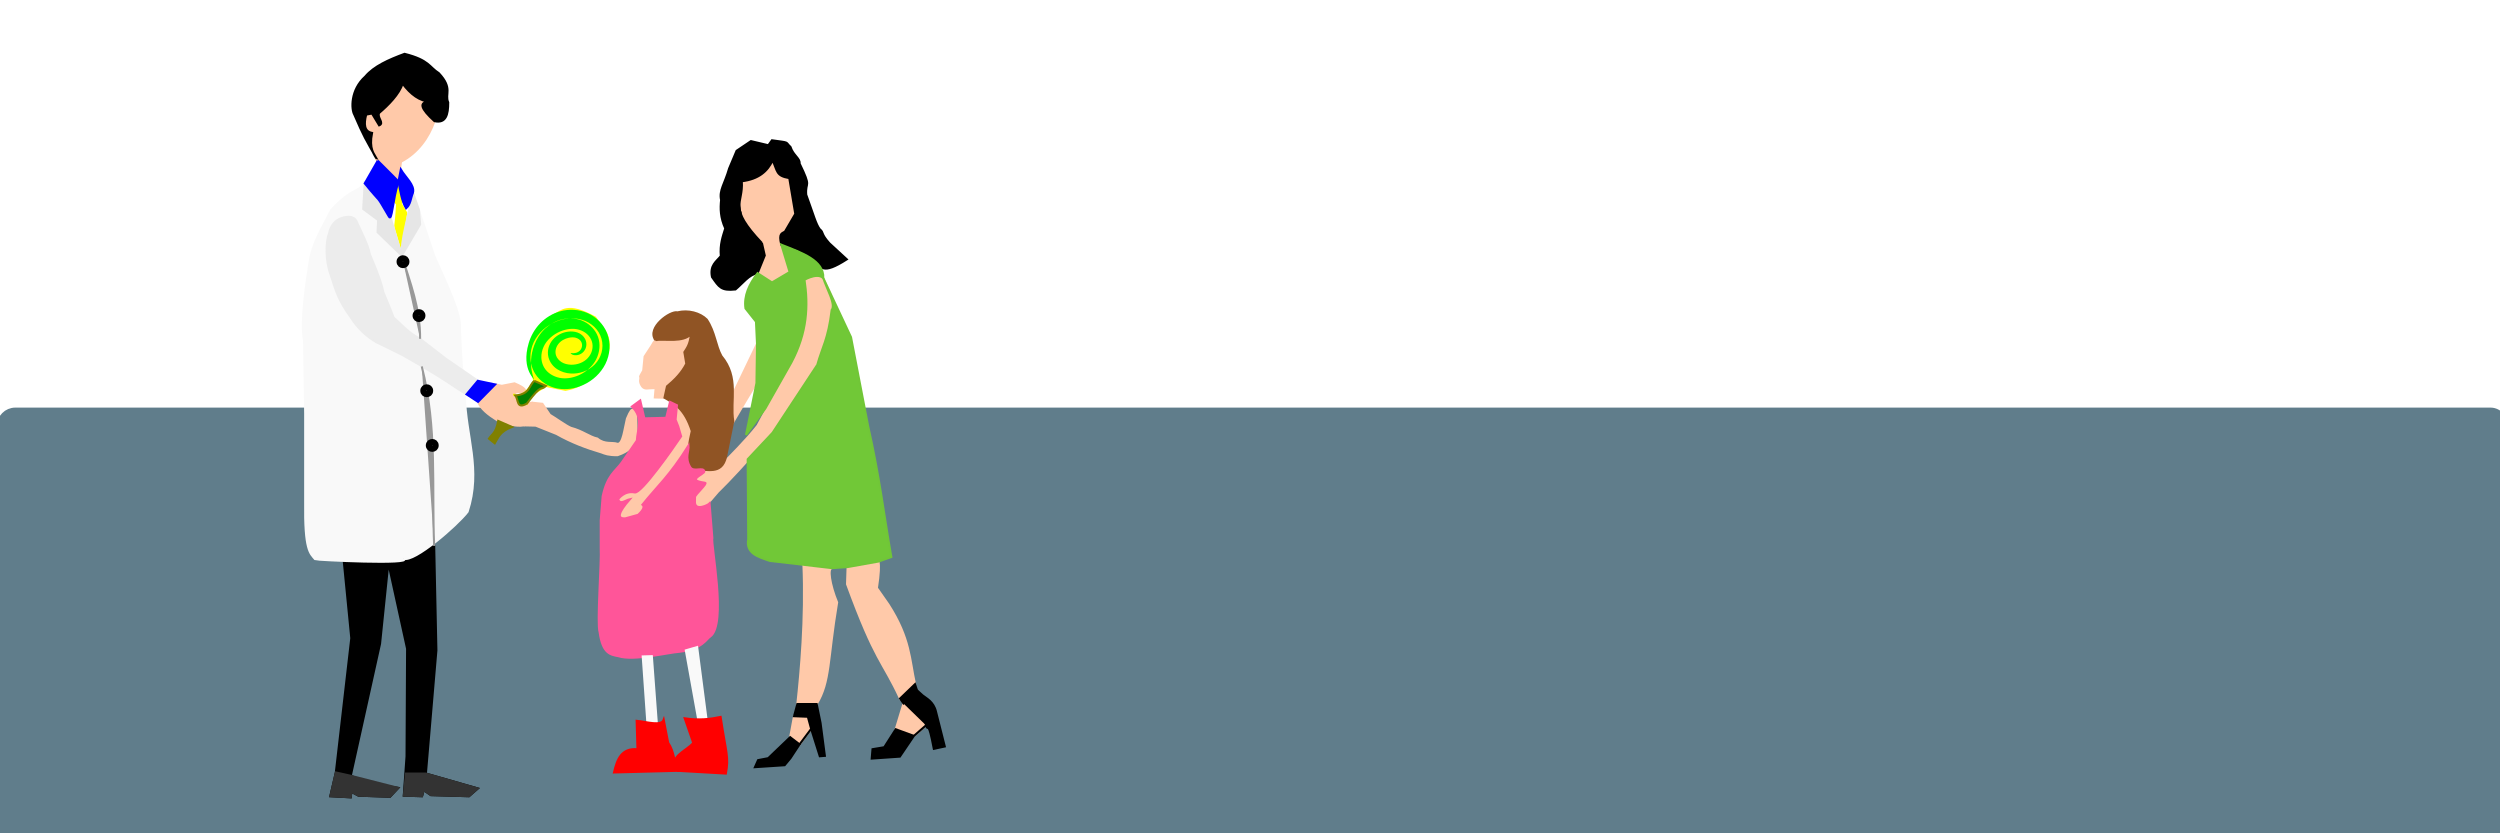 <?xml version="1.0" encoding="UTF-8" standalone="no"?>
<!-- Created with Inkscape (http://www.inkscape.org/) -->

<svg
   xmlns:dc="http://purl.org/dc/elements/1.1/"
   xmlns:cc="http://creativecommons.org/ns#"
   xmlns:rdf="http://www.w3.org/1999/02/22-rdf-syntax-ns#"
   xmlns:svg="http://www.w3.org/2000/svg"
   xmlns="http://www.w3.org/2000/svg"
   xmlns:sodipodi="http://sodipodi.sourceforge.net/DTD/sodipodi-0.dtd"
   xmlns:inkscape="http://www.inkscape.org/namespaces/inkscape"
   width="1200"
   height="400"
   viewBox="0 0 317.5 105.833"
   version="1.1"
   id="svg908"
   inkscape:version="0.92.2 (5c3e80d, 2017-08-06)"
   sodipodi:docname="CPG_banner1.svg">
  <defs
     id="defs902">
    <inkscape:path-effect
       fuse_tolerance="0"
       vertical_pattern="false"
       prop_units="false"
       tang_offset="0"
       normal_offset="0"
       spacing="0"
       scale_y_rel="false"
       prop_scale="0.265"
       copytype="single_stretched"
       pattern="M 0,5 C 0,2.24 2.24,0 5,0 7.76,0 10,2.24 10,5 10,7.76 7.76,10 5,10 2.24,10 0,7.76 0,5 Z"
       is_visible="true"
       id="path-effect1542"
       effect="skeletal" />
    <inkscape:path-effect
       fuse_tolerance="0"
       vertical_pattern="false"
       prop_units="false"
       tang_offset="0"
       normal_offset="0"
       spacing="0"
       scale_y_rel="false"
       prop_scale="0.265"
       copytype="single_stretched"
       pattern="M 0,5 C 0,2.24 2.24,0 5,0 7.76,0 10,2.24 10,5 10,7.76 7.76,10 5,10 2.24,10 0,7.76 0,5 Z"
       is_visible="true"
       id="path-effect1538"
       effect="skeletal" />
    <inkscape:path-effect
       is_visible="true"
       id="path-effect1536"
       effect="spiro" />
    <inkscape:path-effect
       fuse_tolerance="0"
       vertical_pattern="false"
       prop_units="false"
       tang_offset="0"
       normal_offset="0"
       spacing="0"
       scale_y_rel="false"
       prop_scale="0.265"
       copytype="single_stretched"
       pattern="M 0,5 C 0,2.24 2.24,0 5,0 7.76,0 10,2.24 10,5 10,7.76 7.76,10 5,10 2.24,10 0,7.76 0,5 Z"
       is_visible="true"
       id="path-effect1066"
       effect="skeletal" />
    <inkscape:path-effect
       is_visible="true"
       id="path-effect1064"
       effect="spiro" />
    <inkscape:path-effect
       is_visible="true"
       id="path-effect1060"
       effect="spiro" />
    <inkscape:path-effect
       end_linecap_type="zerowidth"
       miter_limit="4"
       linejoin_type="extrp_arc"
       start_linecap_type="zerowidth"
       interpolator_beta="0.2"
       interpolator_type="CubicBezierJohan"
       sort_points="true"
       offset_points="37,0.132"
       is_visible="true"
       id="path-effect1056"
       effect="powerstroke" />
    <inkscape:path-effect
       is_visible="true"
       id="path-effect1054"
       effect="spiro" />
    <inkscape:path-effect
       end_linecap_type="zerowidth"
       miter_limit="4"
       linejoin_type="extrp_arc"
       start_linecap_type="zerowidth"
       interpolator_beta="0.2"
       interpolator_type="CubicBezierJohan"
       sort_points="true"
       offset_points="1,0.132"
       is_visible="true"
       id="path-effect1050"
       effect="powerstroke" />
    <inkscape:path-effect
       is_visible="true"
       id="path-effect1048"
       effect="spiro" />
    <inkscape:path-effect
       end_linecap_type="zerowidth"
       miter_limit="4"
       linejoin_type="extrp_arc"
       start_linecap_type="zerowidth"
       interpolator_beta="0.2"
       interpolator_type="CubicBezierJohan"
       sort_points="true"
       offset_points="5,0.132"
       is_visible="true"
       id="path-effect1044"
       effect="powerstroke" />
    <inkscape:path-effect
       is_visible="true"
       id="path-effect1042"
       effect="spiro" />
    <inkscape:path-effect
       is_visible="true"
       id="path-effect1038"
       effect="spiro" />
  </defs>
  <sodipodi:namedview
     id="base"
     pagecolor="#ffffff"
     bordercolor="#666666"
     borderopacity="1.0"
     inkscape:pageopacity="0.0"
     inkscape:pageshadow="2"
     inkscape:zoom="0.35"
     inkscape:cx="400"
     inkscape:cy="560"
     inkscape:document-units="mm"
     inkscape:current-layer="svg908"
     showgrid="false"
     units="px"
     inkscape:pagecheckerboard="false"
     inkscape:window-width="1366"
     inkscape:window-height="704"
     inkscape:window-x="0"
     inkscape:window-y="27"
     inkscape:window-maximized="1" />
  <g
     inkscape:label="Layer 1"
     inkscape:groupmode="layer"
     id="layer1"
     transform="translate(0,-191.167)"
     style="display:inline"
     sodipodi:insensitive="true">
    <g
       inkscape:groupmode="layer"
       id="layer5"
       inkscape:label="Layer 2"
       transform="translate(0,191.167)">
      <rect
         style="opacity:1;fill:#607d8b;fill-opacity:1;fill-rule:evenodd;stroke:#607d8b;stroke-width:0.794;stroke-linecap:round;stroke-miterlimit:4;stroke-dasharray:none;stroke-opacity:1"
         id="rect1166"
         width="318.256"
         height="55.185"
         x="0"
         y="52.161"
         ry="1.951" />
    </g>
    <g
       id="g1163"
       transform="matrix(0.525,0,0,0.525,17.642,182.096)"
       style="stroke-width:1.905">
      <g
         style="display:inline;stroke-width:1.905"
         inkscape:label="Layer 2"
         id="layer2">
        <path
           sodipodi:nodetypes="csscccccsc"
           inkscape:connector-curvature="0"
           id="path5318"
           d="m 63.775,37.492 c -0.254,1.767 -4.356,7.395 -7.367,7.361 -2.113,-0.023 -1.512,0.866 -1.729,1.4 -0.283,0.698 -0.207,3.172 1.712,3.181 -0.736,2.495 -0.3,3.181 1.382,6.712 2.099,0.629 4.368,0.561 5.624,0.244 4.039,-2.088 6.689,-5.778 8.092,-9.808 -1.683,-2.177 -5.267,-4.792 -0.911,-4.688 -5.833,-1.013 -5.915,-4.402 -6.804,-4.402 z"
           style="fill:#ffc9a9;fill-opacity:1;fill-rule:evenodd;stroke:#ffc9a9;stroke-width:0.504px;stroke-linecap:butt;stroke-linejoin:miter;stroke-opacity:1" />
        <path
           sodipodi:nodetypes="cccccccccccc"
           inkscape:connector-curvature="0"
           id="path5324"
           d="m 86.179,110.281 1.604,0.334 3.074,-0.601 c 2.873,1.213 2.742,1.758 2.472,2.272 -1.411,-0.193 -2.778,-0.359 -2.272,0.668 0.935,1.488 1.871,2.569 2.806,1.938 l 1.203,-0.2 1.27,1.27 c 0.258,0.74 -1.358,2.416 -3.207,4.209 -2.071,0.344 -4.143,-0.371 -6.214,-1.069 -2.652,-1.67 -4.148,-2.94 -4.878,-4.61 1.431,-1.889 2.535,-3.204 4.143,-4.209 z"
           style="fill:#ffc9a9;fill-opacity:1;fill-rule:evenodd;stroke:#ffc9a9;stroke-width:0.504px;stroke-linecap:butt;stroke-linejoin:miter;stroke-opacity:1" />
        <path
           sodipodi:nodetypes="cccccccccccccc"
           inkscape:connector-curvature="0"
           id="path5332"
           d="m 95.066,114.691 2.539,0.267 1.804,2.673 c 1.114,0.627 3.964,2.688 5.078,3.14 2.864,0.745 4.469,2.184 6.414,2.606 1.776,1.509 3.62,0.808 4.878,1.27 1.3,0.129 1.668,-3.602 2.272,-6.08 1.675,-4.068 1.513,-1.08 2.205,-1.871 l 0.2,7.149 c -0.891,1.302 -1.866,2.589 -4.677,3.541 -2.245,0.016 -3.011,-0.339 -3.875,-0.668 -3.517,-1.033 -7.198,-2.386 -10.891,-4.477 l -5.011,-2.005 -2.873,-0.067"
           style="fill:#ffc9a9;fill-opacity:1;fill-rule:evenodd;stroke:#ffc9a9;stroke-width:0.504px;stroke-linecap:butt;stroke-linejoin:miter;stroke-opacity:1" />
        <path
           sodipodi:nodetypes="ccccccccccccccc"
           inkscape:connector-curvature="0"
           id="path5336"
           d="m 124.8,113.422 0.2,-2.272 -1.604,0.067 c -0.68,0.072 -1.364,0.168 -1.871,-0.802 -0.491,-0.929 -0.188,-1.328 -0.2,-1.938 -0.373,0.083 0.409,-0.988 0.668,-1.537 l 0.334,-3.408 c 1.11,-1.715 2.824,-4.155 2.272,-3.875 0.769,-0.495 1.25,-1.134 2.339,-1.47 2.54,-1.361 4.601,-0.81 6.615,-0.067 -0.385,1.236 0.679,0.419 -1.604,4.343 0.816,1.86 0.479,2.104 0.468,2.806 -1.982,3.516 -3.175,3.88 -4.677,5.479 l -0.601,2.74 z"
           style="fill:#ffc9a9;fill-opacity:1;fill-rule:evenodd;stroke:#ffc9a9;stroke-width:0.504px;stroke-linecap:butt;stroke-linejoin:miter;stroke-opacity:1" />
        <path
           sodipodi:nodetypes="ccccccccccccc"
           inkscape:connector-curvature="0"
           id="path5338"
           d="m 130.157,115.308 -0.331,3.496 c 0.853,0.876 1.241,3.021 1.339,4.023 -3.774,6.943 -6.836,9.621 -11.072,14.073 -1.139,-2.096 -2.678,-0.18 -4.158,1.134 0.799,1.403 1.71,-0.101 2.835,0 l -1.984,2.41 c -0.935,2.903 0.824,2.092 2.599,1.843 1.29,-0.54 2.191,-1.192 2.599,-1.984 l -0.189,-0.945 c 4.311,-4.284 7.669,-9.04 10.347,-13.324 1.136,-1.476 1.576,-3.381 1.606,-4.488 -0.467,-2.381 -2.228,-4.304 -3.591,-6.237 z"
           style="fill:#ffc9a9;fill-opacity:1;fill-rule:evenodd;stroke:#ffc9a9;stroke-width:0.504px;stroke-linecap:butt;stroke-linejoin:miter;stroke-opacity:1" />
        <path
           sodipodi:nodetypes="cccccccc"
           inkscape:connector-curvature="0"
           id="path5340"
           d="m 153.281,56.081 c -0.918,3.073 -4.04,4.456 -7.443,5.043 -0.021,2.513 -1.371,4.362 -0.042,7.55 0.23,2.646 2.602,4.757 4.914,7.403 2.546,-0.393 4.088,-1.677 5.568,-2.779 l 2.503,-4.278 -0.134,-6.771 c -4.854,-2.063 -3.474,-3.849 -5.366,-6.168 z"
           style="fill:none;fill-rule:evenodd;stroke:#000000;stroke-width:0.504px;stroke-linecap:butt;stroke-linejoin:miter;stroke-opacity:1" />
        <path
           sodipodi:nodetypes="ccccccc"
           inkscape:connector-curvature="0"
           id="path5342"
           d="m 149.656,83.354 c 2.964,4.217 5.294,1.256 7.751,-0.267 l -2.005,-6.615 -0.193,-2.238 c -2.319,1.49 -3.071,1.599 -4.499,1.844 l 0.683,3 z"
           style="fill:#ffc9a9;fill-opacity:1;fill-rule:evenodd;stroke:#ffc9a9;stroke-width:0.504px;stroke-linecap:butt;stroke-linejoin:miter;stroke-opacity:1" />
        <path
           sodipodi:nodetypes="cccccccccccccccccc"
           inkscape:connector-curvature="0"
           id="path5344"
           d="m 161.817,87.897 -0.802,-2.94 c -2.182,-2.243 0.35,-1.915 1.871,-2.138 l 2.673,1.737 c 2.072,5.205 3.644,4.195 0.267,16.571 0.435,0.039 -2.824,5.616 -7.35,13.096 -1.591,3.84 -12.709,16.484 -18.442,22.05 l -4.009,4.677 -2.539,0.535 c -0.794,-1.336 -0.027,-2.673 0.935,-4.009 l 3.074,-3.474 h -2.405 c -0.745,-1.296 0.838,-2.26 2.539,-3.207 0.064,-0.004 -1.339,0.074 2.405,-0.134 3.281,-3.401 6.674,-6.689 9.622,-10.424 l 6.815,-12.695 4.677,-12.428 c 0.456,-1.939 0.559,-4.583 0.668,-7.216 z"
           style="fill:#ffc9a9;fill-opacity:1;fill-rule:evenodd;stroke:#ffc9a9;stroke-width:0.504px;stroke-linecap:butt;stroke-linejoin:miter;stroke-opacity:1" />
        <path
           sodipodi:nodetypes="ccccccc"
           inkscape:connector-curvature="0"
           id="path5346"
           d="m 134.689,127.32 5.479,-7.35 9.354,-19.511 -0.134,9.488 c -1.953,3.255 -1.389,2.141 -9.622,16.303 l -5.212,4.677 z"
           style="fill:#ffc9a9;fill-opacity:1;fill-rule:evenodd;stroke:#ffc9a9;stroke-width:0.504px;stroke-linecap:butt;stroke-linejoin:miter;stroke-opacity:1" />
        <path
           sodipodi:nodetypes="cccccc"
           inkscape:connector-curvature="0"
           id="path5348"
           d="m 160.748,153.779 6.949,0.935 c -1.188,-0.18 -0.559,4.003 1.203,8.285 -2.337,14.047 -1.636,19.076 -4.944,24.589 h -4.677 c 0.831,-7.614 2.037,-20.704 1.47,-33.81 z"
           style="fill:#ffc9a9;fill-opacity:1;fill-rule:evenodd;stroke:#ffc9a9;stroke-width:0.504px;stroke-linecap:butt;stroke-linejoin:miter;stroke-opacity:1" />
        <path
           sodipodi:nodetypes="cccccccc"
           inkscape:connector-curvature="0"
           id="path5350"
           d="m 171.438,154.447 -0.134,4.143 c 6.918,18.908 8.553,18.442 12.829,27.662 l 3.608,-3.475 c -1.328,-5.942 -1.113,-10.984 -6.414,-19.243 l -2.806,-4.009 c 0.54,-3.562 0.57,-5.336 0.401,-6.414 z"
           style="fill:#ffc9a9;fill-opacity:1;fill-rule:evenodd;stroke:#ffc9a9;stroke-width:0.504px;stroke-linecap:butt;stroke-linejoin:miter;stroke-opacity:1" />
        <path
           inkscape:connector-curvature="0"
           id="path5352"
           d="m 158.476,190.529 -0.935,5.078 2.272,1.737 2.806,-3.742 -0.802,-2.94 z"
           style="fill:#ffc9a9;fill-opacity:1;fill-rule:evenodd;stroke:#ffc9a9;stroke-width:0.504px;stroke-linecap:butt;stroke-linejoin:miter;stroke-opacity:1" />
        <path
           inkscape:connector-curvature="0"
           id="path5356"
           d="m 184.964,187.454 -1.89,6.237 4.394,1.606 2.929,-2.551 -0.614,-5.622 -2.646,-1.323 z"
           style="fill:#ffc9a9;fill-opacity:1;fill-rule:evenodd;stroke:#ffc9a9;stroke-width:0.504px;stroke-linecap:butt;stroke-linejoin:miter;stroke-opacity:1" />
        <path
           sodipodi:nodetypes="cccccccccccccccccc"
           inkscape:connector-curvature="0"
           id="path5360"
           d="m 57.773,56.146 c -3.132,-5.543 -3.258,-5.581 -5.671,-11.146 -0.73,-1.255 -0.998,-5.946 2.673,-9.221 2.08,-2.476 5.647,-4.06 9.488,-5.479 5.985,1.515 5.905,3.163 8.285,4.677 3.477,3.722 1.369,4.988 2.272,7.083 0.008,2.905 -0.515,5.147 -3.331,4.522 v 0 0 h 2e-6 c -3.257,-2.958 -4.06,-4.756 -0.911,-4.688 -2.657,-0.106 -4.858,-1.806 -6.804,-4.402 -0.74,2.519 -3.513,5.292 -5.659,7.108 -0.589,1.131 1.355,2.439 0,3.007 l -1.737,-2.873 -1.403,0.267 c -0.591,2.313 -0.477,4.072 1.416,4.434 -0.762,3.827 0.433,5.11 1.382,6.712 z"
           style="fill:#000000;fill-rule:evenodd;stroke:#000000;stroke-width:0.504px;stroke-linecap:butt;stroke-linejoin:miter;stroke-opacity:1" />
        <path
           sodipodi:nodetypes="cccccccccccccc"
           inkscape:connector-curvature="0"
           id="path5364"
           d="m 124.933,99.524 c -2.174,-2.984 3.687,-7.14 5.345,-6.682 2.591,-0.65 5.465,0.123 7.083,1.737 2.045,3.074 2.135,6.278 3.541,8.82 4.378,5.261 2.043,10.669 2.873,15.769 l -1.737,8.553 c -1.032,4.663 -4.692,2.867 -7.484,3.207 0.938,-0.432 -3.542,2.476 -0.807,-9.384 -1.733,-5.387 -4.183,-6.655 -6.61,-8.056 l 0.601,-2.74 c 1.837,-1.549 3.546,-3.225 4.677,-5.479 l -0.468,-2.806 c 0.632,-1.008 1.314,-1.795 1.604,-4.343 -1.947,2.049 -6.083,1.109 -8.619,1.403 z"
           style="fill:#905424;fill-opacity:1;fill-rule:evenodd;stroke:#905424;stroke-width:0.504px;stroke-linecap:butt;stroke-linejoin:miter;stroke-opacity:1" />
        <path
           sodipodi:nodetypes="cccccccc"
           inkscape:connector-curvature="0"
           id="path5368"
           d="m 156.278,73.298 c -1.068,0.765 0.493,2.214 -5.568,2.779 -2.115,-2.441 -4.925,-4.844 -4.914,-7.403 -0.749,-2.008 0.028,-5.033 0.042,-7.55 l 7.443,-5.043 5.366,6.168 c -0.043,4.264 0.056,5.282 0.134,6.771 z"
           style="fill:#ffc9a9;fill-opacity:1;fill-rule:evenodd;stroke:none;stroke-width:0.504px;stroke-linecap:butt;stroke-linejoin:miter;stroke-opacity:1" />
        <path
           sodipodi:nodetypes="ccccccccccccccccccccccccccc"
           inkscape:connector-curvature="0"
           id="path5366"
           d="m 150.71,76.078 0.683,3 -1.737,4.276 c -2.062,0.334 -3.604,2.487 -5.345,3.942 -3.494,0.379 -3.955,-0.555 -5.679,-3.007 -0.583,-2.859 1.052,-3.722 2.138,-5.078 -0.252,-2.835 0.463,-4.704 1.069,-6.682 -1.199,-2.618 -1.213,-4.792 -1.002,-6.882 -0.522,-2.345 0.857,-3.848 1.938,-7.617 l 1.804,-4.276 3.475,-2.339 4.209,1.002 0.869,-1.203 c 4.557,0.63 3.064,0.312 4.477,1.604 0.694,2.097 2.383,2.784 2.205,4.009 2.994,6.157 1.353,4.137 1.604,7.55 1.795,4.931 2.355,7.132 3.274,8.352 1.091,0.891 0.117,0.934 2.339,3.408 l 4.209,3.875 c -6.056,3.865 -6.094,1.925 -8.085,0.134 -2.425,-1.225 -2.002,-2.45 -7.751,-3.675 -0.749,-2.876 0.245,-2.707 0.876,-3.173 l 2.503,-4.278 -1.457,-8.661 c -3.297,-0.547 -2.778,-1.698 -4.043,-4.278 -1.205,2.638 -3.394,4.538 -7.443,5.043 0.422,5.635 -3.575,6.054 4.872,14.953 z"
           style="fill:#000000;fill-opacity:1;fill-rule:evenodd;stroke:#000000;stroke-width:0.504px;stroke-linecap:butt;stroke-linejoin:miter;stroke-opacity:1" />
      </g>
      <g
         style="display:inline;stroke-width:1.905"
         inkscape:label="Layer 3"
         id="layer3">
        <g
           transform="translate(-12.184,69.057)"
           id="g1019"
           style="stroke-width:1.905">
          <path
             style="display:inline;fill:#000000;fill-rule:evenodd;stroke:#000000;stroke-width:0.504px;stroke-linecap:butt;stroke-linejoin:miter;stroke-opacity:1"
             d="m 61.693,83.5 1.871,19.11 -3.742,32.473 -1.336,5.746 4.944,0.267 0.134,-1.336 1.737,0.935 7.617,0.267 2.005,-2.138 -6.949,-1.069 -4.544,-1.871 7.083,-31.939 2.005,-19.511 4.544,20.713 -0.134,26.059 -0.668,9.488 4.41,0.134 0.401,-1.47 1.737,1.203 9.221,0.267 2.138,-1.871 L 81.604,135.35 84.143,105.549 83.609,80.292 Z"
             id="path929"
             inkscape:connector-curvature="0"
             sodipodi:nodetypes="ccccccccccccccccccccccccc" />
          <path
             style="display:inline;fill:#333333;fill-rule:evenodd;stroke:#333333;stroke-width:0.504px;stroke-linecap:butt;stroke-linejoin:miter;stroke-opacity:1"
             d="m 59.822,135.083 3.608,0.802 11.493,2.94 -2.005,2.138 -7.617,-0.267 -1.737,-0.935 -0.134,1.336 -4.944,-0.267 z"
             id="path931"
             inkscape:connector-curvature="0" />
          <path
             style="display:inline;fill:#333333;fill-rule:evenodd;stroke:#333333;stroke-width:0.504px;stroke-linecap:butt;stroke-linejoin:miter;stroke-opacity:1"
             d="m 76.794,135.35 h 4.811 l 12.562,3.608 -2.138,1.871 -9.221,-0.267 -1.737,-1.203 -0.401,1.47 -4.41,-0.134 z"
             id="path933"
             inkscape:connector-curvature="0" />
        </g>
        <path
           inkscape:connector-curvature="0"
           id="path5485"
           d="m 62.793,61.17 -0.994,4.815 0.661,0.614 0.85,-0.095 0.567,-0.992 z"
           style="display:inline;fill:#ffff00;fill-rule:evenodd;stroke:#ffff00;stroke-width:0.504px;stroke-linecap:butt;stroke-linejoin:miter;stroke-opacity:1" />
        <path
           inkscape:connector-curvature="0"
           id="path5487"
           d="m 62.461,66.599 c 0,0 -0.189,3.496 -0.425,5.15 -0.236,1.654 0.52,3.355 0.52,3.355 l 1.039,4.016 0.425,-4.866 1.039,-4.819 -1.748,-2.929 -0.85,0.095 v 0"
           style="display:inline;fill:#ffff00;fill-rule:evenodd;stroke:#ffff00;stroke-width:0.504px;stroke-linecap:butt;stroke-linejoin:miter;stroke-opacity:1" />
        <path
           sodipodi:nodetypes="cccccccccccccccccc"
           inkscape:connector-curvature="0"
           id="path5491"
           d="m 57.773,56.146 c -4.632,9.895 -4.435,4.53 -11.268,11.954 -1.997,4.058 -4.535,7.844 -5.212,12.562 -0.789,4.995 -2.255,14.456 -1.336,19.11 l 0.267,17.506 v 21.382 c -0.156,11.814 1.182,12.429 2.405,13.898 0.257,0.18 24.021,1.366 21.382,-0.134 2.541,1.02 12.995,-8.089 15.502,-11.359 3.346,-10.241 -0.445,-18.219 -0.668,-28.063 -0.134,-5.256 -0.441,1.148 -1.203,-16.036 0.455,-3.626 -3.209,-10.96 -6.147,-17.64 l -5.207,-15.419 -1.228,5.528 -1.465,9.686 -2.791,-9.416 -6.178,-8.059 z"
           style="display:inline;fill:#f9f9f9;fill-rule:evenodd;stroke:#f9f9f9;stroke-width:0.504px;stroke-linecap:butt;stroke-linejoin:miter;stroke-opacity:1" />
        <path
           inkscape:connector-curvature="0"
           id="path5499"
           d="m 54.626,61.645 -0.37,6.188 3.608,2.673 -0.134,2.94 5.864,5.675 -2.791,-9.416 z"
           style="display:inline;fill:#e6e6e6;fill-rule:evenodd;stroke:#e6e6e6;stroke-width:0.504px;stroke-linecap:butt;stroke-linejoin:miter;stroke-opacity:1" />
        <path
           sodipodi:nodetypes="ccccc"
           inkscape:connector-curvature="0"
           id="path5501"
           d="m 63.594,79.12 4.426,-7.545 -0.267,-3.475 -1.465,-4.194 c -1.069,5.528 -3.045,11.895 -2.693,15.214 z"
           style="display:inline;fill:#e6e6e6;fill-rule:evenodd;stroke:#e6e6e6;stroke-width:0.504px;stroke-linecap:butt;stroke-linejoin:miter;stroke-opacity:1" />
        <path
           sodipodi:nodetypes="ccccccccccccccc"
           inkscape:connector-curvature="0"
           id="path5507"
           d="m 48.977,70.038 c 1.834,-0.572 3.349,-0.505 3.942,1.403 1.187,2.574 2.595,5.281 2.94,7.35 2.093,4.854 2.957,7.496 3.274,9.154 0.826,2.054 1.981,4.764 2.472,6.147 2.042,1.753 3.573,3.711 6.414,5.145 l 6.214,4.811 7.751,5.345 -2.74,3.274 c -5.145,-3.163 -3.905,-2.867 -15.435,-9.488 l -6.414,-3.14 c -2.38,-1.45 -4.349,-3.156 -6.214,-6.08 -2.749,-3.821 -3.451,-5.902 -4.744,-10.023 -1.385,-3.664 -1.259,-8.298 -0.401,-10.357 0.364,-1.565 1.156,-2.863 2.94,-3.541 z"
           style="display:inline;fill:#ececec;fill-rule:evenodd;stroke:#ececec;stroke-width:0.504px;stroke-linecap:butt;stroke-linejoin:miter;stroke-opacity:1" />
        <path
           sodipodi:nodetypes="cccc"
           inkscape:connector-curvature="0"
           id="path5322"
           d="m 57.773,56.146 5.02,5.024 0.604,-4.78 c -1.672,0.087 -2.958,0.496 -5.624,-0.244 z"
           style="display:inline;fill:#ffc9a9;fill-opacity:1;fill-rule:evenodd;stroke:#ffc9a9;stroke-width:0.504px;stroke-linecap:butt;stroke-linejoin:miter;stroke-opacity:1" />
        <path
           sodipodi:nodetypes="ccscc"
           inkscape:connector-curvature="0"
           id="path5481"
           d="m 57.773,56.146 -3.148,5.499 c 4.487,5.547 2.344,2.057 5.864,8.049 0.762,1.297 0.846,-3.975 2.304,-8.523 l -5.02,-5.024"
           style="fill:#0000ff;fill-opacity:1;fill-rule:evenodd;stroke:#0000ff;stroke-width:0.504px;stroke-linecap:butt;stroke-linejoin:miter;stroke-opacity:1" />
        <path
           sodipodi:nodetypes="ccccc"
           inkscape:connector-curvature="0"
           id="path5483"
           d="m 62.793,61.17 c 0.442,2.343 0.794,4.777 1.841,6.516 1.103,-0.929 1.117,-2.511 1.654,-3.78 0.507,-1.858 -1.842,-3.764 -2.929,-5.622 z"
           style="fill:#0000ff;fill-opacity:1;fill-rule:evenodd;stroke:#0000ff;stroke-width:0.504px;stroke-linecap:butt;stroke-linejoin:miter;stroke-opacity:1" />
        <path
           sodipodi:nodetypes="ccccccccccccssssssccccccsccccccccc"
           inkscape:connector-curvature="0"
           id="path946"
           d="m 119.254,115.627 c 2.855,2.762 1.302,5.621 1.203,8.219 l -3.66,5.326 c -1.618,2.231 -3.481,2.99 -4.61,8.152 l -0.468,5.813 v 6.815 c 0.221,2.802 -0.963,18.235 -0.267,20.246 0.708,5.25 2.676,5.448 4.544,5.813 3.675,1.203 12.118,-0.903 14.767,-1.069 5.598,-0.661 6.544,-3.182 7.417,-3.675 4.118,-2.856 0.079,-22.567 0.535,-23.854 l -0.67,-8.356 c -0.343,0.363 -3.41,1.913 -3.541,-0.224 -0.018,-0.289 -0.007,-0.76 0.021,-1.333 0.028,-0.573 3.117,-3.313 2.452,-3.429 -1.29,-0.224 -2.894,-0.427 -1.947,-1.32 0.426,-0.401 1.815,-1.125 1.753,-1.432 -0.247,-1.229 -2.612,0.314 -3.428,-1.056 -1.362,-2.285 -0.261,-3.826 -0.394,-5.229 -4.646,7.444 -7.526,9.788 -11.165,14.324 0.522,0.435 0.359,1.174 -1.027,2.459 l -3.098,0.856 c -2.172,0.146 -1.64,-1.51 1.101,-4.638 -1.014,0.207 -2.386,1.49 -2.835,0 0,0 1.479,-2.149 4.015,-1.629 1.576,0.323 9.219,-10.608 11.215,-13.577 l -0.702,-2.405 -0.638,-1.617 0.331,-3.496 -1.682,-0.817 -0.92,3.856 -5.279,0.134 -1.002,-4.343 z"
           style="fill:#ff5599;fill-rule:evenodd;stroke:#ff5599;stroke-width:0.504px;stroke-linecap:butt;stroke-linejoin:miter;stroke-opacity:1" />
        <path
           sodipodi:nodetypes="cccccc"
           inkscape:connector-curvature="0"
           id="path948"
           d="m 121.875,176.077 1.136,16.17 2.272,-10e-6 v 0 l -1.203,-16.237 z"
           style="fill:#f9f9f9;fill-rule:evenodd;stroke:#f9f9f9;stroke-width:0.504px;stroke-linecap:butt;stroke-linejoin:miter;stroke-opacity:1" />
        <path
           sodipodi:nodetypes="ccccc"
           inkscape:connector-curvature="0"
           id="path950"
           d="m 132.298,174.607 3.007,16.704 2.005,10e-6 -2.272,-17.506 z"
           style="fill:#f9f9f9;fill-rule:evenodd;stroke:#f9f9f9;stroke-width:0.504px;stroke-linecap:butt;stroke-linejoin:miter;stroke-opacity:1" />
        <path
           sodipodi:nodetypes="ccccccc"
           inkscape:connector-curvature="0"
           id="path952"
           d="m 120.405,191.645 c 2.566,0.277 5.963,1.349 6.548,-0.267 l 1.069,5.546 c 1.557,2.305 1.38,4.673 2.272,6.815 l -15.368,0.401 c 0.738,-3.154 1.784,-5.967 5.679,-5.613 z"
           style="fill:#ff0000;fill-rule:evenodd;stroke:#ff0000;stroke-width:0.504px;stroke-linecap:butt;stroke-linejoin:miter;stroke-opacity:1" />
        <path
           sodipodi:nodetypes="cccccc"
           inkscape:connector-curvature="0"
           id="path954"
           d="m 132.031,191.044 c 3.422,0.52 6.148,0.206 8.686,-0.334 1.336,8.782 2.036,9.725 1.27,13.698 l -11.693,-0.668 c -2.509,-3.369 1.991,-4.661 3.809,-6.749 z"
           style="fill:#ff0000;fill-rule:evenodd;stroke:#ff0000;stroke-width:0.504px;stroke-linecap:butt;stroke-linejoin:miter;stroke-opacity:1" />
        <path
           inkscape:connector-curvature="0"
           id="path958"
           d="m 159.278,187.589 h 4.677 l 0.937,4.593 1.039,7.938 -1.228,0.095 -2.085,-6.612 -0.802,-2.94 -3.341,-0.134 z"
           style="fill:#000000;fill-rule:evenodd;stroke:#000000;stroke-width:0.504px;stroke-linecap:butt;stroke-linejoin:miter;stroke-opacity:1" />
        <path
           inkscape:connector-curvature="0"
           id="path960"
           d="m 157.54,195.607 2.272,1.737 -2.196,3.342 -1.417,1.701 -7.182,0.472 0.756,-1.701 2.457,-0.472 z"
           style="fill:#000000;fill-rule:evenodd;stroke:#000000;stroke-width:0.504px;stroke-linecap:butt;stroke-linejoin:miter;stroke-opacity:1" />
        <path
           inkscape:connector-curvature="0"
           id="path962"
           d="m 177.46,198.513 -0.189,2.268 6.804,-0.472 3.393,-5.012 -4.394,-1.606 -2.779,4.35 z"
           style="fill:#000000;fill-rule:evenodd;stroke:#000000;stroke-width:0.504px;stroke-linecap:butt;stroke-linejoin:miter;stroke-opacity:1" />
        <path
           sodipodi:nodetypes="cccccccccccccc"
           inkscape:connector-curvature="0"
           id="path964"
           d="m 184.964,187.454 2.173,-1.654 2.646,1.323 0.614,5.622 c 0.618,1.79 0.477,-1.734 1.898,5.673 l 2.646,-0.567 -2.126,-8.41 c -0.56,-2.48 -2.472,-3.29 -3.26,-3.969 -1.679,-1.616 -1.131,-0.639 -1.813,-2.695 l -3.608,3.475 0.83,1.201 2.173,-1.654 2.646,1.323 0.614,5.622"
           style="fill:#000000;fill-rule:evenodd;stroke:#000000;stroke-width:0.504px;stroke-linecap:butt;stroke-linejoin:miter;stroke-opacity:1" />
        <path
           inkscape:connector-curvature="0"
           id="path968"
           d="m 190.397,192.745 -2.929,2.551"
           style="fill:none;fill-rule:evenodd;stroke:#000000;stroke-width:0.504px;stroke-linecap:butt;stroke-linejoin:miter;stroke-opacity:1" />
        <path
           inkscape:connector-curvature="0"
           id="path970"
           d="m 162.618,193.602 -2.806,3.742"
           style="fill:none;fill-rule:evenodd;stroke:#000000;stroke-width:0.504px;stroke-linecap:butt;stroke-linejoin:miter;stroke-opacity:1" />
        <path
           sodipodi:nodetypes="cccccccccccccc"
           inkscape:connector-curvature="0"
           id="path974"
           d="m 149.656,83.354 c -2.041,2.692 -3.368,5.486 -2.925,8.533 l 2.539,3.207 0.252,5.365 -0.134,9.488 -2.524,12.542 4.677,-6.414 6.281,-11.092 c 3.894,-7.312 4.114,-13.797 3.192,-20.026 -0.751,0.465 2.9,-1.982 4.544,-0.401 0.178,-4.295 -5.153,-6.117 -10.156,-8.085 l 2.005,6.615 -4.261,2.52 z"
           style="fill:#71c637;fill-opacity:1;fill-rule:evenodd;stroke:#71c637;stroke-width:0.504px;stroke-linecap:butt;stroke-linejoin:miter;stroke-opacity:1" />
        <path
           sodipodi:nodetypes="cccccccccccccc"
           inkscape:connector-curvature="0"
           id="path976"
           d="m 147.266,128.369 0.134,19.377 c -0.628,3.393 2.38,4.241 5.212,5.212 l 15.086,1.757 3.742,-0.267 7.484,-1.336 3.089,-1.089 c -1.841,-10.498 -2.814,-19.258 -5.613,-31.671 l -4.143,-21.515 -6.697,-14.279 c 0.84,2.688 3.08,6.31 2.02,7.731 -0.858,7.111 -2.3,8.965 -3.474,13.23 l -10.824,16.437 z"
           style="fill:#71c837;fill-rule:evenodd;stroke:#71c637;stroke-width:0.504px;stroke-linecap:butt;stroke-linejoin:miter;stroke-opacity:1" />
        <path
           inkscape:connector-curvature="0"
           id="path935"
           d="m 81.985,109.393 4.194,0.888 -4.143,4.209 -2.791,-1.824 z"
           style="display:inline;fill:#0000ff;fill-rule:evenodd;stroke:#0000ff;stroke-width:0.504px;stroke-linecap:butt;stroke-linejoin:miter;stroke-opacity:1" />
      </g>
      <g
         style="display:inline;stroke-width:1.905"
         inkscape:label="Layer 4"
         id="layer4">
        <path
           sodipodi:nodetypes="cccccccccc"
           inkscape:connector-curvature="0"
           id="path1028"
           d="m 91.057,112.954 c 1.522,0.307 3.046,-0.931 4.571,-3.549 -0.457,-2.589 -1.804,-3.78 -0.661,-8.882 0.822,-1.909 1.899,-4.306 5.197,-6.898 2.256,-1.049 3.408,-3.259 10.205,0.472 1.52,2.433 5.461,5.296 1.795,11.15 -2.593,2.31 -3.644,5.391 -8.977,6.331 l -4.725,-0.945 c -1.719,1.188 -3.815,1.903 -4.599,4.258 -1.544,-1.066 -4.011,-2.77 -2.806,-1.938 z"
           style="fill:#ffff00;fill-rule:evenodd;stroke:#ffff00;stroke-width:0.504px;stroke-linecap:butt;stroke-linejoin:miter;stroke-opacity:1" />
        <path
           sodipodi:nodetypes="ccccc"
           inkscape:connector-curvature="0"
           id="path1030"
           d="m 95.628,109.405 2.835,1.228 c -1.515,1.39 -0.723,-0.91 -4.599,4.258 -2.598,1.482 -1.969,-0.896 -2.806,-1.938 3.559,-0.344 3.191,-2.307 4.571,-3.549 z"
           style="fill:#008000;fill-rule:evenodd;stroke:#808000;stroke-width:0.504px;stroke-linecap:butt;stroke-linejoin:miter;stroke-opacity:1" />
        <path
           sodipodi:nodetypes="ccccc"
           inkscape:connector-curvature="0"
           id="path1034"
           d="m 86.914,119.101 3.327,1.454 c -2.995,1.144 -3.313,2.586 -4.158,3.969 l -1.417,-1.134 c 0.78,-1.18 1.695,-1.289 2.248,-4.289 z"
           style="fill:#808000;fill-rule:evenodd;stroke:#808000;stroke-width:0.504px;stroke-linecap:butt;stroke-linejoin:miter;stroke-opacity:1" />
        <path
           inkscape:original-d="m 104.41592,102.69613 c 1.0082,-1.0082 2.01614,-2.07913 3.02381,-3.118302 1.00767,-1.039172 -2.39358,-0.882211 -3.59077,-1.322917 -1.19719,-0.440708 -2.58258,3.464519 -3.87426,5.197169 -1.291682,1.73266 3.02407,2.07861 4.53572,3.11831 1.51163,1.0397 4.158,-4.66197 6.2366,-6.992562 2.07861,-2.33059 -6.23634,-2.205127 -9.35491,-3.307292 -3.118567,-1.102166 -2.960547,7.118284 -4.441219,10.677824 -1.480672,3.55954 6.677839,1.51164 10.016369,2.26786 3.33853,0.75622 3.46505,-7.24481 5.19717,-10.866815 1.73213,-3.622009 -6.61432,-3.213063 -9.92187,-4.819198 -3.307558,-1.606134 -4.850434,4.661442 -7.276046,6.992563 -2.425613,2.33112 0.441237,5.92136 0.661461,8.88244"
           inkscape:path-effect="#path-effect1064;#path-effect1066"
           inkscape:connector-curvature="0"
           id="path1062"
           d="m 104.416,102.696 c 0.046,-0.091 0.564,0.153 1.355,-0.077 0.331,-0.095 0.719,-0.302 1.008,-0.657 0.223,-0.272 0.394,-0.648 0.418,-1.056 0.022,-0.344 -0.062,-0.73 -0.266,-1.051 -0.242,-0.402 -0.709,-0.719 -1.263,-0.876 0,0 0,-10e-7 0,-10e-7 -0.499,-0.141 -1.074,-0.12 -1.69,0.006 -0.947,0.212 -1.954,0.727 -2.562,1.569 -0.281,0.381 -0.495,0.83 -0.587,1.298 -0.088,0.444 -0.077,0.921 0.057,1.352 0.187,0.66 0.71,1.274 1.376,1.688 0.636,0.396 1.442,0.588 2.296,0.618 1.453,0.028 3.061,-0.521 4.058,-1.65 0.478,-0.53 0.845,-1.185 1.014,-1.881 0.165,-0.672 0.16,-1.406 -0.044,-2.066 -0.196,-0.661 -0.606,-1.289 -1.145,-1.787 -0.526,-0.488 -1.202,-0.853 -1.934,-1.071 -1.413,-0.439 -3.081,-0.222 -4.616,0.409 -1.705,0.739 -3.266,2.047 -4.003,3.726 -0.368,0.815 -0.567,1.718 -0.534,2.6 0.021,0.588 0.14,1.179 0.354,1.726 0.102,0.26 0.226,0.508 0.37,0.74 0.743,1.257 2.189,2.119 3.663,2.42 1.54,0.317 3.218,0.01 4.693,-0.636 1.815,-0.82 3.338,-2.187 4.176,-3.827 0.888,-1.728 1.059,-3.783 0.446,-5.449 -0.577,-1.643 -1.902,-2.979 -3.384,-3.709 -1.637,-0.811 -3.541,-0.925 -5.187,-0.557 -1.627,0.364 -3.064,1.203 -4.162,2.215 -1.295,1.192 -2.16,2.656 -2.675,4.034 -1.894,5.067 0.217,8.539 -0.019,8.658 0.506,-0.255 -3.296,-2.427 -1.342,-9.107 0.469,-1.603 1.354,-3.343 2.81,-4.839 1.24,-1.272 2.91,-2.357 4.905,-2.897 2.033,-0.55 4.407,-0.491 6.606,0.494 2.004,0.902 3.779,2.604 4.667,4.879 0.881,2.333 0.745,5.053 -0.437,7.408 -1.112,2.204 -3.016,3.995 -5.336,5.051 -1.869,0.871 -4.063,1.262 -6.255,0.863 -2.143,-0.393 -4.179,-1.644 -5.422,-3.615 -0.225,-0.369 -0.417,-0.755 -0.576,-1.154 -0.333,-0.839 -0.512,-1.726 -0.538,-2.613 -0.038,-1.324 0.246,-2.619 0.782,-3.78 1.118,-2.378 3.152,-4.105 5.401,-5.017 1.994,-0.843 4.248,-1.054 6.342,-0.431 1.079,0.331 2.075,0.902 2.896,1.678 0.843,0.798 1.461,1.808 1.777,2.919 0.309,1.117 0.293,2.274 5.5e-4,3.338 -0.303,1.096 -0.877,2.069 -1.624,2.846 -1.6,1.64 -3.804,2.331 -5.821,2.204 -1.167,-0.061 -2.308,-0.406 -3.285,-1.041 -1.047,-0.681 -1.804,-1.717 -2.114,-2.89 -0.192,-0.77 -0.172,-1.548 0.011,-2.258 0.193,-0.746 0.552,-1.407 1.007,-1.95 1.007,-1.185 2.379,-1.791 3.638,-1.967 0.806,-0.125 1.615,-0.07 2.354,0.185 0,0 1e-5,10e-7 1e-5,10e-7 0.845,0.29 1.506,0.88 1.873,1.591 0.29,0.581 0.349,1.201 0.251,1.743 -0.117,0.639 -0.444,1.151 -0.823,1.499 -0.492,0.45 -1.059,0.628 -1.507,0.663 -1.157,0.088 -1.447,-0.52 -1.453,-0.508 z"
           style="fill:#00ff00;fill-rule:evenodd;stroke:none;stroke-width:0.504px;stroke-linecap:butt;stroke-linejoin:miter;stroke-opacity:1" />
      </g>
      <path
         sodipodi:nodetypes="cc"
         inkscape:connector-curvature="0"
         id="path1544"
         d="m 63.594,79.12 c 1.981,6.453 4.471,12.651 4.426,20.117"
         style="fill:#999999;fill-rule:evenodd;stroke:#999999;stroke-width:0.504px;stroke-linecap:butt;stroke-linejoin:miter;stroke-opacity:1" />
      <path
         sodipodi:nodetypes="cc"
         inkscape:connector-curvature="0"
         id="path1546"
         d="m 68.421,105.919 c 3.822,15.041 2.375,29.029 3.004,43.431"
         style="fill:#999999;fill-rule:evenodd;stroke:#999999;stroke-width:0.504px;stroke-linecap:butt;stroke-linejoin:miter;stroke-opacity:1" />
      <ellipse
         ry="0.802"
         rx="0.802"
         cy="80.587"
         cx="63.883"
         id="path1548"
         style="opacity:1;fill:#999999;fill-opacity:1;fill-rule:evenodd;stroke:#000000;stroke-width:1.512;stroke-linecap:round;stroke-miterlimit:4;stroke-dasharray:none;stroke-opacity:1" />
      <ellipse
         ry="0.802"
         rx="0.802"
         cy="93.624"
         cx="67.753"
         id="path1548-7"
         style="opacity:1;fill:#b3b3b3;fill-opacity:1;fill-rule:evenodd;stroke:#000000;stroke-width:1.512;stroke-linecap:round;stroke-miterlimit:4;stroke-dasharray:none;stroke-opacity:1" />
      <ellipse
         ry="0.802"
         rx="0.802"
         cy="111.799"
         cx="69.624"
         id="path1548-73"
         style="opacity:1;fill:#b3b3b3;fill-opacity:1;fill-rule:evenodd;stroke:#000000;stroke-width:1.512;stroke-linecap:round;stroke-miterlimit:4;stroke-dasharray:none;stroke-opacity:1" />
      <ellipse
         inkscape:transform-center-y="-11.358955"
         inkscape:transform-center-x="-17.907059"
         ry="0.802"
         rx="0.802"
         cy="125.028"
         cx="70.96"
         id="path1548-5"
         style="opacity:1;fill:#b3b3b3;fill-opacity:1;fill-rule:evenodd;stroke:#000000;stroke-width:1.512;stroke-linecap:round;stroke-miterlimit:4;stroke-dasharray:none;stroke-opacity:1" />
    </g>
  </g>
</svg>
